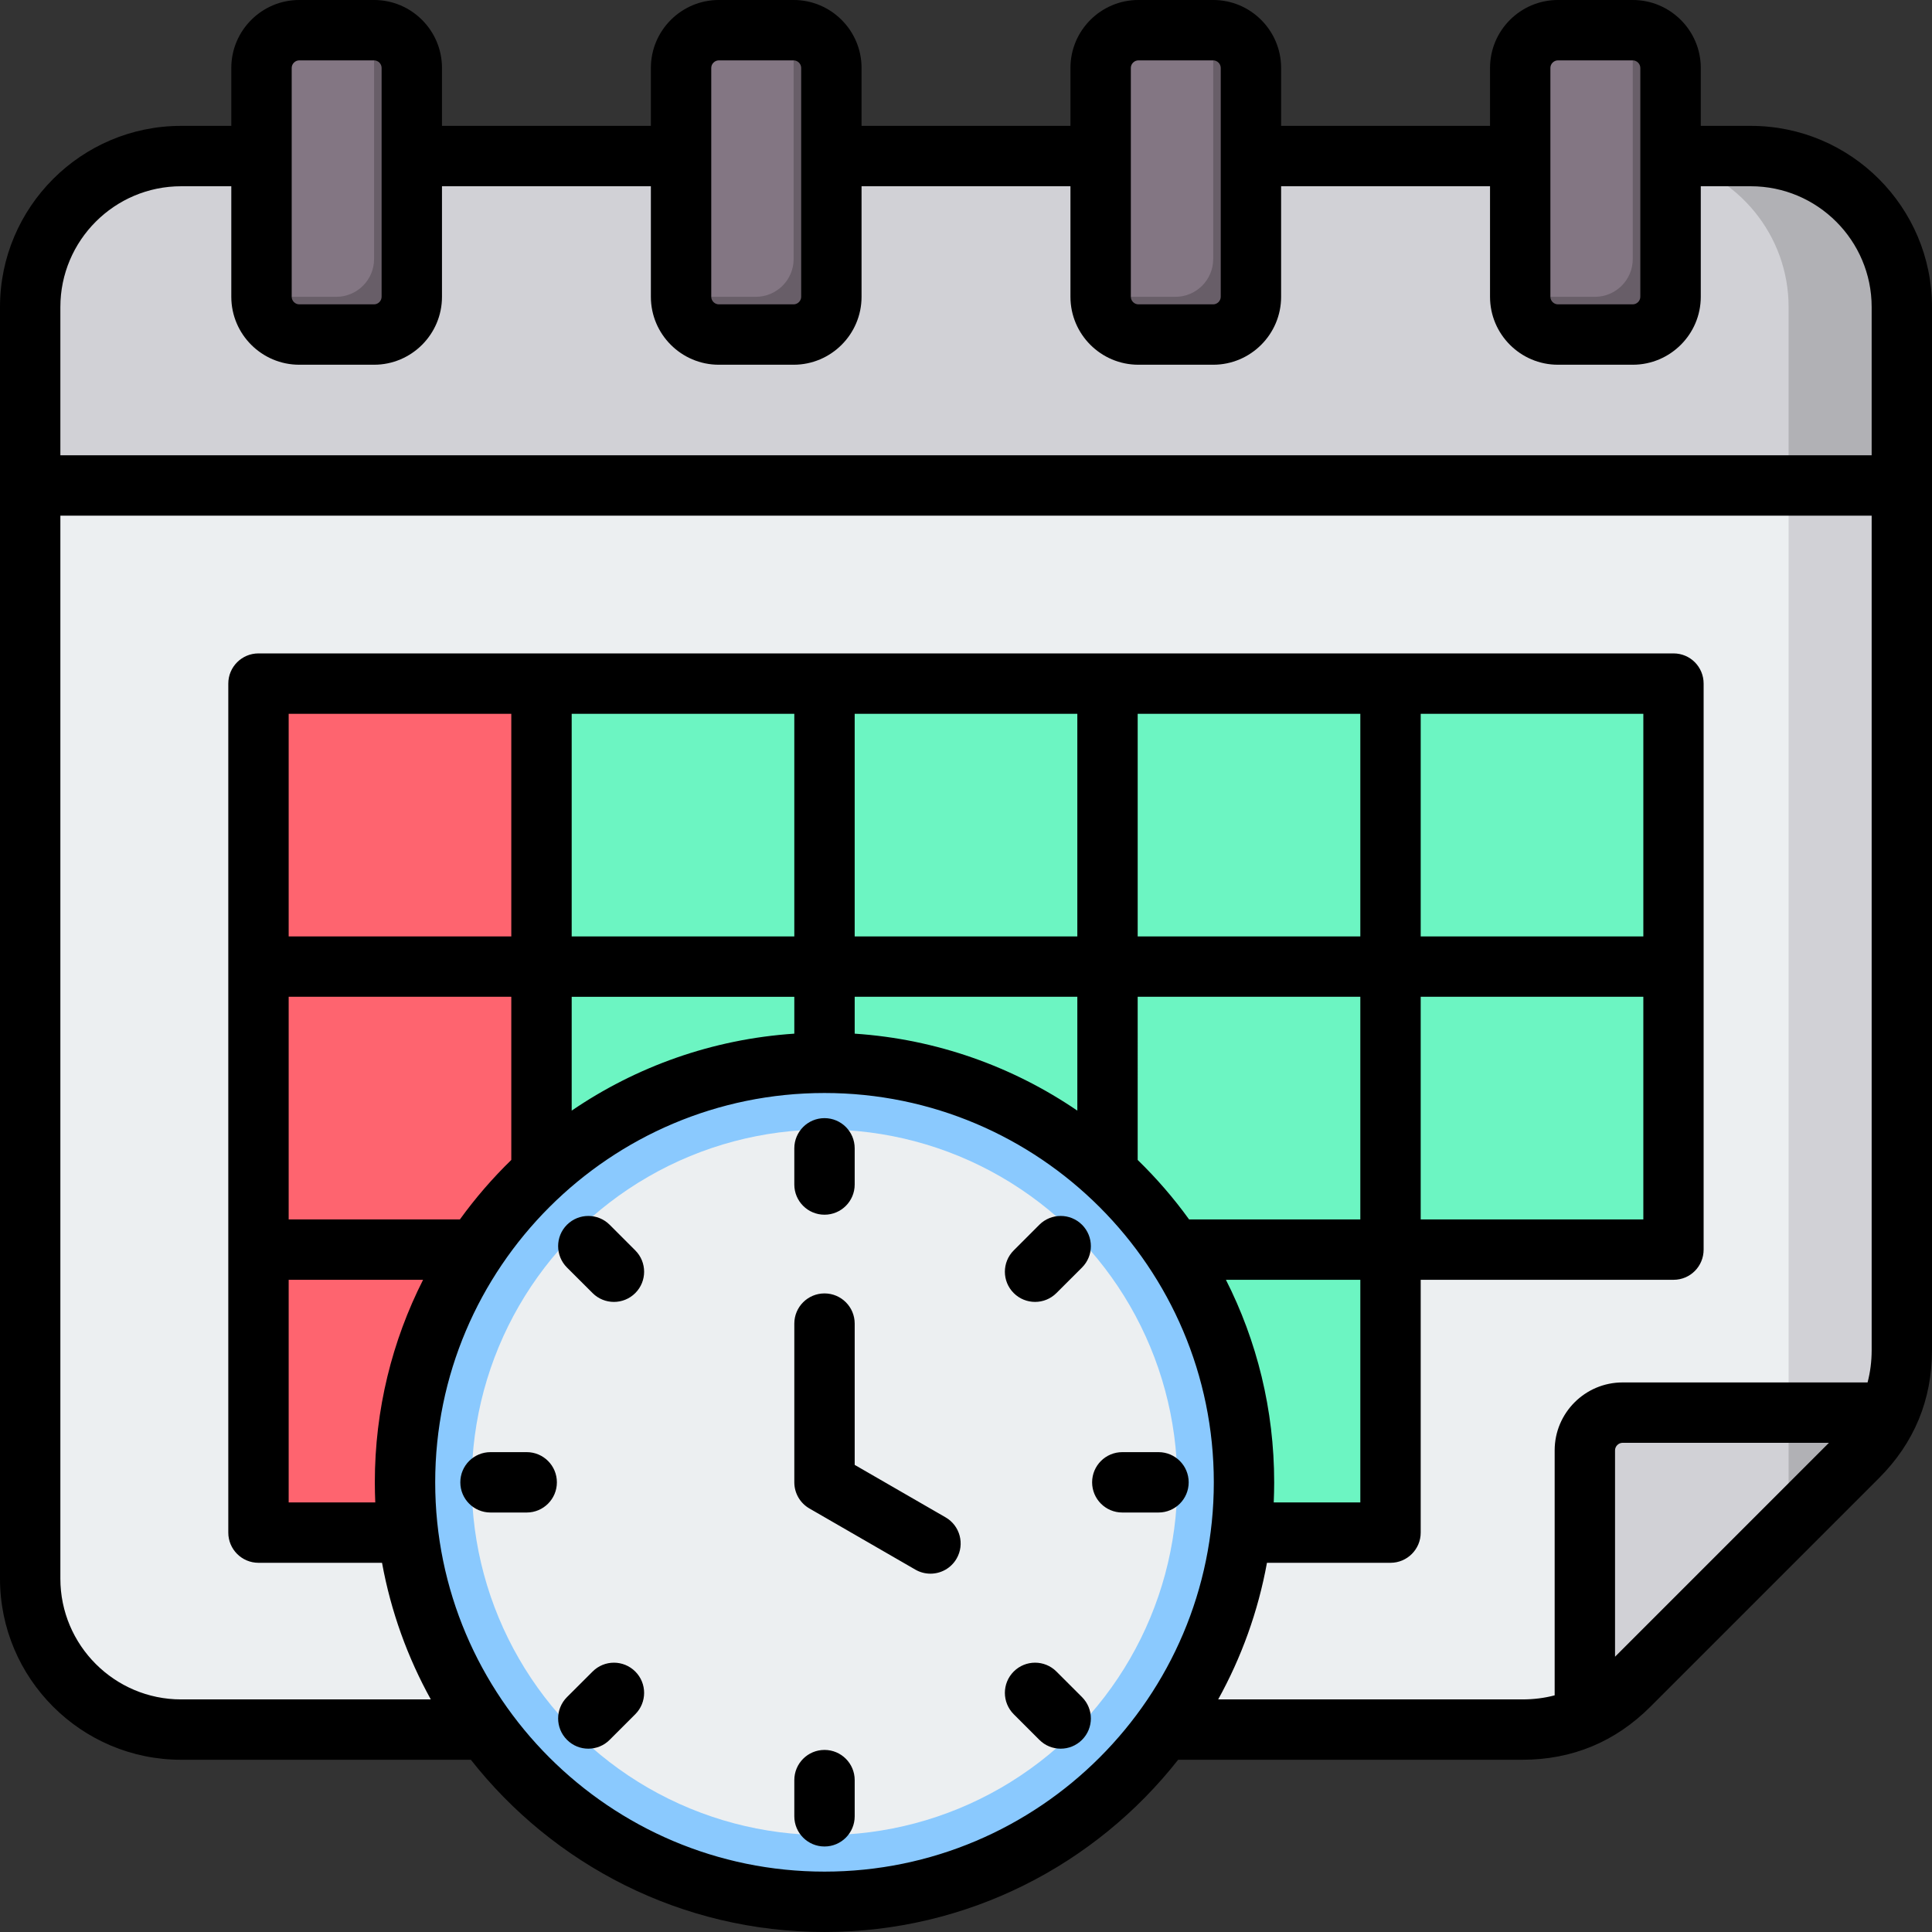 <svg id="Layer_1" enable-background="new 0 0 512 512" height="512" viewBox="0 0 512 512" width="512" xmlns="http://www.w3.org/2000/svg"><rect x="0" y="0" width="512" height="512" fill="#333333" stroke="none"/><g clip-rule="evenodd" fill-rule="evenodd"><g><path d="m504 81.364v276.429c0 11.015-3.927 20.495-11.716 28.284l-60.568 60.568c-7.789 7.789-17.269 11.716-28.284 11.716h-355.432c-22.031 0-40-17.969-40-40v-336.997c0-22.031 17.969-40 40-40h416c22.031 0 40 17.968 40 40z" fill="#eceff1"/><path d="m473.999 128.658v245.703 30.001l18.285-18.285c7.789-7.789 11.716-17.269 11.716-28.284v-229.135-47.294c0-22.031-17.969-40-40-40h-21.303-8.698c2.986 0 5.896.33 8.698.955 17.873 3.989 31.302 20 31.302 39.045z" fill="#d1d1d6"/><path d="m144.5 201.158c0-10.475 8.524-18.999 18.999-18.999h35.001c10.475 0 19 8.524 19 18.999v35.001c0 10.475-8.524 18.999-19 18.999h-35c-10.475 0-18.999-8.524-18.999-18.999v-35.001zm150 149.999c0-10.475 8.524-18.999 18.999-18.999h35.001c10.475 0 19 8.524 19 18.999v35.001c0 10.475-8.524 18.999-19 18.999h-35c-10.475 0-18.999-8.524-18.999-18.999v-35.001zm-75 0c0-10.475 8.524-18.999 18.999-18.999h35.001c10.475 0 19 8.524 19 18.999v35.001c0 10.475-8.524 18.999-19 18.999h-35c-10.475 0-18.999-8.524-18.999-18.999v-35.001zm-75 0c0-10.475 8.524-18.999 18.999-18.999h35.001c10.475 0 19 8.524 19 18.999v35.001c0 10.475-8.524 18.999-19 18.999h-35c-10.475 0-18.999-8.524-18.999-18.999v-35.001zm225-74.999c0-10.475 8.524-19 19-19h35c10.475 0 19 8.524 19 19v35.001c0 10.475-8.524 18.999-19 18.999h-35c-10.475 0-19-8.524-19-18.999zm-75 0c0-10.475 8.524-19 18.999-19h35.001c10.475 0 19 8.524 19 19v35.001c0 10.475-8.524 18.999-19 18.999h-35c-10.475 0-18.999-8.524-18.999-18.999v-35.001zm-75 0c0-10.475 8.524-19 18.999-19h35.001c10.475 0 19 8.524 19 19v35.001c0 10.475-8.524 18.999-19 18.999h-35c-10.475 0-18.999-8.524-18.999-18.999v-35.001zm-75 0c0-10.475 8.524-19 18.999-19h35.001c10.475 0 19 8.524 19 19v35.001c0 10.475-8.524 18.999-19 18.999h-35c-10.475 0-18.999-8.524-18.999-18.999v-35.001zm225-75c0-10.475 8.524-18.999 19-18.999h35c10.475 0 19 8.524 19 18.999v35.001c0 10.475-8.524 18.999-19 18.999h-35c-10.475 0-19-8.524-19-18.999zm-75 0c0-10.475 8.524-18.999 18.999-18.999h35.001c10.475 0 19 8.524 19 18.999v35.001c0 10.475-8.524 18.999-19 18.999h-35c-10.475 0-18.999-8.524-18.999-18.999v-35.001zm-75 0c0-10.475 8.524-18.999 18.999-18.999h35.001c10.475 0 19 8.524 19 18.999v35.001c0 10.475-8.524 18.999-19 18.999h-35c-10.475 0-18.999-8.524-18.999-18.999v-35.001z" fill="#6cf5c2"/><path d="m69.501 276.158c0-10.475 8.524-19 18.999-19h35.001c10.475 0 18.999 8.524 18.999 19v35.001c0 10.475-8.524 18.999-18.999 18.999h-35.001c-10.475 0-18.999-8.524-18.999-18.999zm0-75c0-10.475 8.524-18.999 18.999-18.999h35.001c10.475 0 18.999 8.524 18.999 18.999v35.001c0 10.475-8.524 18.999-18.999 18.999h-35.001c-10.475 0-18.999-8.524-18.999-18.999zm0 149.999c0-10.475 8.524-18.999 18.999-18.999h35.001c10.475 0 18.999 8.524 18.999 18.999v35.001c0 10.475-8.524 18.999-18.999 18.999h-35.001c-10.475 0-18.999-8.524-18.999-18.999z" fill="#fe646f"/><path d="m8 128.658h496v-47.294c0-22.031-17.969-40-40-40h-21.303-39.828-71.36-39.829-71.36-39.828-71.36-39.829-21.303c-22.031 0-40 17.969-40 40z" fill="#d1d1d6"/><path d="m473.999 128.658h30.001v-47.294c0-22.031-17.969-40-40-40h-21.303-8.698c2.986 0 5.896.33 8.698.955 17.873 3.989 31.302 20 31.302 39.045z" fill="#b1b1b5"/><path d="m430 374.361c-5.508 0-10 4.492-10 10v70.533c4.248-1.94 8.158-4.692 11.716-8.249l60.568-60.568c3.557-3.557 6.309-7.468 8.249-11.715h-70.533z" fill="#d1d1d6"/><path d="m473.999 404.362 18.285-18.285c3.557-3.557 6.309-7.468 8.249-11.715h-26.534z" fill="#b1b1b5"/><path d="m79.303 8.001h19.829c5.508 0 10 4.492 10 10v60.658c0 5.508-4.492 10-10 10h-19.829c-5.508 0-10-4.492-10-10v-60.659c0-5.507 4.492-9.999 10-9.999zm333.565 0h19.829c5.508 0 10 4.492 10 10v60.658c0 5.508-4.492 10-10 10h-19.829c-5.508 0-10-4.492-10-10v-60.659c0-5.507 4.493-9.999 10-9.999zm-111.188 0h19.829c5.508 0 10 4.492 10 10v60.658c0 5.508-4.492 10-10 10h-19.829c-5.508 0-10-4.492-10-10v-60.659c0-5.507 4.492-9.999 10-9.999zm-111.189 0h19.829c5.508 0 10 4.492 10 10v60.658c0 5.508-4.492 10-10 10h-19.829c-5.508 0-10-4.492-10-10v-60.659c0-5.507 4.492-9.999 10-9.999z" fill="#837683"/><path d="m402.868 78.659c0 5.508 4.492 10 10 10h19.829c5.508 0 10-4.492 10-10v-36.34-.955-23.364c0-5.508-4.492-10-10-10v33.363 27.295c0 5.508-4.492 10-10 10zm-202.548-.001-19.828.001c0 5.508 4.492 10 10 10h19.829c5.508 0 10-4.492 10-10v-37.295-23.364c0-5.508-4.492-10-10-10v33.363 27.295c-.002 5.508-4.494 10-10.001 10zm-101.188 10.001c5.508 0 10-4.492 10-10v-37.295-23.364c0-5.508-4.492-10-10-10v33.363 27.295c0 5.508-4.492 10-10 10l-19.828.001c0 5.508 4.492 10 10 10zm222.377 0c5.508 0 10-4.492 10-10v-37.295-23.364c0-5.508-4.492-10-10-10v33.363 27.295c0 5.508-4.492 10-10 10l-19.828.001c0 5.508 4.492 10 10 10z" fill="#685e68"/></g><g><circle cx="218.5" cy="392.829" fill="#8ac9fe" r="111.171"/><circle cx="218.5" cy="392.828" fill="#eceff1" r="93.493"/></g><path d="m147.58 392.832c0 4.42-3.58 8-7.995 8h-9.595c-4.42 0-8-3.581-8-8 0-4.425 3.58-8 8-8h9.595c4.414-.001 7.995 3.575 7.995 8zm78.922 78.917v9.59c0 4.42-3.58 8-8 8s-8-3.58-8-8v-9.59c0-4.42 3.581-8 8-8 4.419-.001 8 3.58 8 8zm88.511-78.917c0 4.42-3.58 8-8 8h-9.59c-4.42 0-8-3.581-8-8 0-4.425 3.581-8 8-8h9.59c4.42-.001 8 3.575 8 8zm-146.659-61.464c3.128 3.123 3.128 8.194 0 11.312-1.561 1.561-3.613 2.34-5.651 2.34-2.052 0-4.099-.778-5.661-2.34l-6.793-6.779c-3.118-3.132-3.118-8.194 0-11.321 3.132-3.123 8.193-3.123 11.321 0zm0 111.602c3.128 3.128 3.128 8.189 0 11.321l-6.783 6.779c-1.557 1.571-3.609 2.349-5.661 2.349-2.047 0-4.09-.778-5.651-2.349-3.127-3.118-3.127-8.179-.009-11.312l6.793-6.778c3.117-3.133 8.188-3.133 11.311-.01zm118.399 6.788c3.118 3.132 3.118 8.194 0 11.312-1.571 1.571-3.613 2.349-5.66 2.349-2.052 0-4.099-.778-5.661-2.349l-6.783-6.779c-3.128-3.132-3.128-8.194 0-11.321 3.123-3.123 8.193-3.123 11.312 0zm-18.104-107.079c-3.128-3.118-3.128-8.189 0-11.312l6.783-6.788c3.132-3.123 8.189-3.123 11.321 0 3.118 3.127 3.118 8.189 0 11.321l-6.793 6.779c-1.557 1.561-3.609 2.34-5.66 2.34-2.038 0-4.09-.778-5.651-2.34zm-58.148-28.769v-9.59c0-4.42 3.581-8 8-8 4.42 0 8 3.58 8 8v9.59c0 4.42-3.58 8-8 8-4.419 0-8-3.581-8-8zm43.011 99.13c-1.481 2.571-4.17 4-6.929 4-1.359 0-2.741-.34-4-1.071l-28.081-16.208c-2.481-1.429-4-4.071-4-6.929v-42.062c0-4.42 3.581-8 8-8 4.42 0 8 3.58 8 8v37.44l24.081 13.901c3.83 2.207 5.136 7.108 2.929 10.929zm174.49 26.01v-54.69c0-1.08.92-2 2-2h54.685zm-105.172 11.312h80.602c3.033 0 5.882-.363 8.571-1.08v-64.922c0-9.929 8.08-18 18.001-18h64.922c.707-2.689 1.085-5.538 1.085-8.571v-221.129h-480.011v281.701c0 17.637 14.359 32.001 32.001 32.001h66.172c-6.151-11.109-10.58-23.303-12.93-36.204h-32.741c-4.42 0-8-3.59-8-8v-224.997c0-4.42 3.58-8 8-8h375.001c4.439 0 7.977 3.58 7.977 8v150c0 4.42-3.538 8-7.977 8h-67.002v66.997c0 4.41-3.581 8-8 8h-32.742c-2.349 12.901-6.778 25.095-12.929 36.204zm-246.328-186.204h58.997v43.242c-4.977 4.84-9.538 10.118-13.619 15.76h-45.378zm58.997-16h-58.997v-58.997h58.997zm75.002 0h-58.997v-58.997h58.997zm75.002 0h-59.002v-58.997h59.002zm74.998 0h-59.002v-58.997h59.002zm75.002 0h-59.001v-58.997h59.001zm-59.002 16h59.001v59.002h-59.001zm-75.002 0h59.002v59.002h-45.379c-4.08-5.651-8.642-10.92-13.623-15.76zm-74.997 0h59.002v30.17c-17.043-11.628-37.232-18.948-59.002-20.397zm-16.001 9.774c-21.77 1.448-41.959 8.769-58.997 20.397v-30.17h58.997zm114.381 65.228h35.619v59.001h-22.949c.071-1.774.118-3.552.118-5.33 0-19.302-4.609-37.534-12.788-53.671zm-225.431 59.002h-22.949v-59.002h35.619c-8.179 16.137-12.788 34.369-12.788 53.671 0 1.779.047 3.557.118 5.331zm119.05 97.837c56.889 0 103.173-46.28 103.173-103.168 0-56.893-46.284-103.173-103.173-103.173-56.888 0-103.168 46.28-103.168 103.173.001 56.889 46.28 103.168 103.168 103.168zm-170.5-446.639h13.298v29.298c0 9.92 8.085 18.001 18 18.001h19.831c9.929 0 18-8.08 18-18.001v-29.298h55.36v29.298c0 9.92 8.08 18.001 18 18.001h19.831c9.92 0 18-8.08 18-18.001v-29.298h55.36v29.298c0 9.92 8.071 18.001 18.001 18.001h19.831c9.92 0 17.996-8.08 17.996-18.001v-29.298h55.365v29.298c0 9.92 8.066 18.001 17.996 18.001h19.831c9.92 0 18.024-8.08 18.024-18.001v-29.298h13.255c17.642 0 32.029 14.359 32.029 32.001v39.298h-480.009v-39.298c0-17.642 14.359-32.001 32.001-32.001zm29.303-31.36v60.657c0 1.08.915 2 1.995 2h19.831c1.094 0 2-.92 2-2v-60.657c0-1.08-.906-2-2-2h-19.831c-1.08.001-1.995.92-1.995 2zm111.187 0v60.657c0 1.08.92 2 2 2h19.831c1.08 0 2-.92 2-2v-60.657c0-1.08-.92-2-2-2h-19.831c-1.08.001-2 .92-2 2zm111.192 0v60.657c0 1.08.92 2 2 2h19.831c1.08 0 1.995-.92 1.995-2v-60.657c0-1.08-.915-2-1.995-2h-19.831c-1.08.001-2 .92-2 2zm111.187 0v60.657c0 1.08.911 2 2 2h19.831c1.08 0 2-.92 2-2v-60.657c0-1.08-.92-2-2-2h-19.831c-1.09.001-2 .92-2 2zm53.11 15.359h-13.255v-15.359c0-9.92-8.104-18-18.024-18h-19.831c-9.93 0-17.996 8.08-17.996 18v15.359h-55.365v-15.359c0-9.92-8.076-18-17.996-18h-19.831c-9.93 0-18.001 8.08-18.001 18v15.359h-55.36v-15.359c0-9.92-8.08-18-18-18h-19.831c-9.92 0-18 8.08-18 18v15.359h-55.36v-15.359c0-9.92-8.071-18-18-18h-19.831c-9.915 0-18 8.08-18 18v15.359h-13.298c-26.467 0-48.001 21.539-48.001 48.002v337c0 26.468 21.534 47.996 48.001 47.996h76.781c21.84 27.775 55.728 45.643 93.719 45.643 37.992 0 71.88-17.868 93.72-45.643h91.21c13.194 0 24.609-4.726 33.94-14.057l60.572-60.572c9.34-9.326 14.057-20.75 14.057-33.94v-276.427c0-26.463-21.51-48.002-48.02-48.002z"/></g></svg>